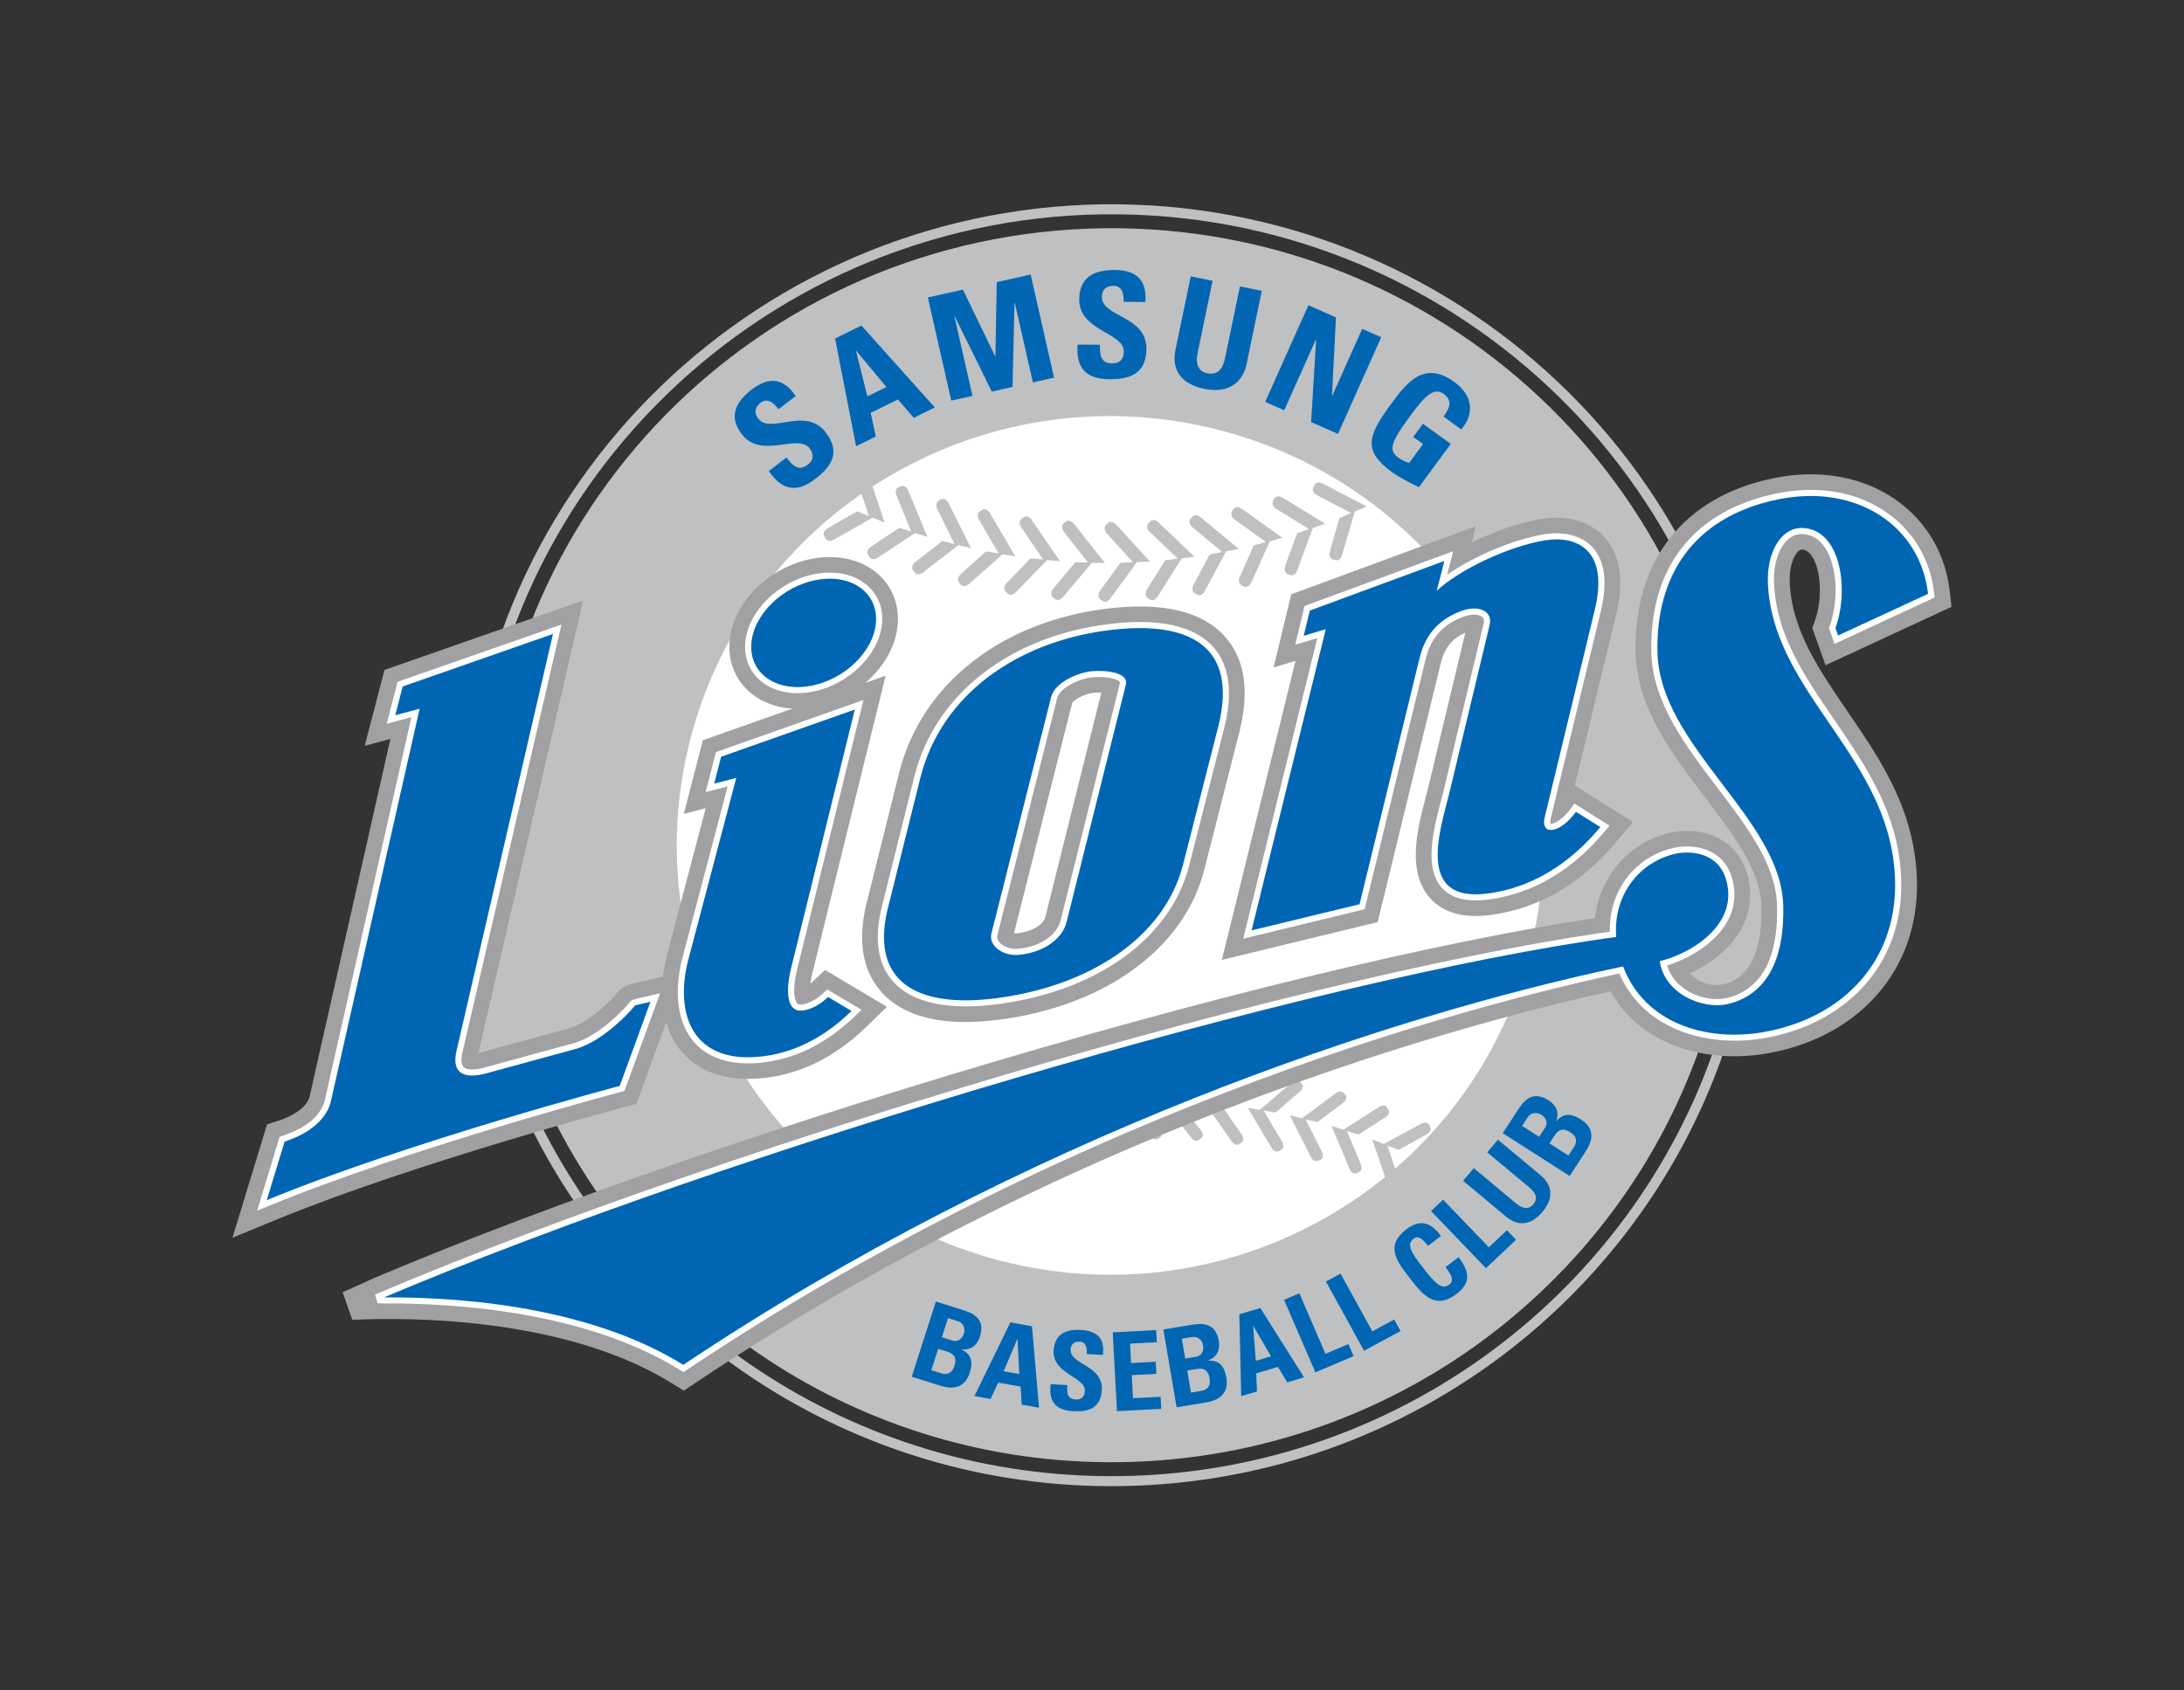 <svg width="155" height="120" viewBox="0 0 155 120" fill="none" xmlns="http://www.w3.org/2000/svg">
<rect x="0" y="0" width="155" height="120" fill="#333333" stroke="none"/>
<g clip-path="url(#clip0_243_1210)">
<path d="M79.481 104.788C60.618 105.033 44.265 93.717 37.294 77.481C37.599 77.359 37.891 77.201 38.17 77.016C44.954 92.948 60.957 104.039 79.467 103.797C99.508 103.528 116.251 90.085 121.42 71.891C121.731 72.007 122.054 72.089 122.382 72.133C117.091 90.73 99.945 104.513 79.481 104.788ZM33.708 60.593C33.386 35.912 53.389 15.553 78.296 15.213C102.749 14.911 122.98 34.007 124.026 58.048C123.7 57.967 123.364 57.922 123.02 57.918C121.909 34.444 102.204 15.909 78.309 16.203C53.904 16.537 34.393 36.397 34.709 60.581C34.722 61.605 34.775 62.62 34.858 63.626C34.522 63.684 34.193 63.78 33.878 63.911C33.78 62.808 33.723 61.701 33.708 60.593ZM128.533 65.041C128.533 61.911 126.951 59.257 124.754 58.3C123.838 33.745 103.222 14.196 78.287 14.504C52.985 14.851 32.667 35.53 32.993 60.603C33.01 61.837 33.078 63.06 33.194 64.269C31.328 65.423 30.04 67.856 30.04 70.681C30.04 74.618 32.538 77.81 35.619 77.81C35.957 77.81 36.286 77.765 36.608 77.691C43.672 94.219 60.303 105.746 79.49 105.496C100.339 105.217 117.798 91.134 123.118 72.16C126.123 72.048 128.533 68.907 128.533 65.041Z" fill="#BEC0C2"/>
<path d="M49.273 51.469C54.032 35.319 71.104 26.045 87.407 30.767C103.703 35.484 113.053 52.406 108.294 68.561C103.532 84.712 86.459 93.98 70.159 89.264C53.865 84.543 44.511 67.626 49.273 51.469Z" fill="white"/>
<path d="M95.246 39.402L96.152 36.313L96.994 35.949L93.88 34.33C93.596 34.178 93.371 34.273 93.294 34.422L93.201 34.617C93.119 34.776 93.212 35.023 93.465 35.154L95.884 36.419L95.058 36.781L94.382 39.141C94.298 39.414 94.41 39.648 94.584 39.706L94.783 39.766C94.941 39.813 95.161 39.711 95.246 39.402Z" fill="#BEC0C2"/>
<path d="M92.064 40.487L93.177 37.476L94.038 37.175L91.046 35.334C90.771 35.164 90.541 35.242 90.453 35.384L90.348 35.566C90.256 35.725 90.329 35.975 90.573 36.124L92.9 37.558L92.055 37.859L91.211 40.162C91.112 40.434 91.206 40.676 91.372 40.743L91.57 40.817C91.726 40.876 91.953 40.788 92.064 40.487Z" fill="#BEC0C2"/>
<path d="M88.809 41.339L90.124 38.419L91.009 38.177L88.147 36.128C87.886 35.941 87.65 35.997 87.554 36.135L87.432 36.315C87.333 36.462 87.389 36.716 87.621 36.883L89.844 38.48L88.981 38.721L87.981 40.957C87.864 41.22 87.943 41.468 88.102 41.549L88.295 41.636C88.448 41.706 88.682 41.634 88.809 41.339Z" fill="#BEC0C2"/>
<path d="M85.503 41.962L87.017 39.139L87.914 38.961L85.199 36.715C84.956 36.504 84.716 36.55 84.608 36.684L84.475 36.848C84.363 36.987 84.404 37.248 84.626 37.428L86.736 39.18L85.854 39.361L84.704 41.521C84.569 41.769 84.629 42.025 84.787 42.11L84.972 42.22C85.118 42.297 85.354 42.247 85.503 41.962Z" fill="#BEC0C2"/>
<path d="M82.162 42.341L83.87 39.635L84.776 39.526L82.216 37.087C81.987 36.861 81.749 36.888 81.632 37.012L81.489 37.168C81.368 37.302 81.392 37.561 81.596 37.758L83.582 39.657L82.692 39.774L81.399 41.841C81.246 42.088 81.288 42.346 81.433 42.444L81.615 42.558C81.754 42.651 81.993 42.613 82.162 42.341Z" fill="#BEC0C2"/>
<path d="M78.806 42.477L80.688 39.903L81.608 39.861L79.221 37.246C79.008 37.007 78.759 37.013 78.64 37.127L78.483 37.273C78.357 37.398 78.361 37.661 78.553 37.868L80.403 39.909L79.51 39.959L78.073 41.931C77.905 42.159 77.931 42.419 78.073 42.529L78.241 42.659C78.374 42.758 78.617 42.742 78.806 42.477Z" fill="#BEC0C2"/>
<path d="M75.443 42.379L77.501 39.945L78.418 39.964L76.219 37.187C76.021 36.931 75.775 36.924 75.647 37.028L75.484 37.164C75.346 37.278 75.332 37.54 75.51 37.762L77.213 39.928L76.315 39.914L74.754 41.778C74.568 41.993 74.575 42.255 74.706 42.376L74.868 42.517C74.99 42.627 75.235 42.626 75.443 42.379Z" fill="#BEC0C2"/>
<path d="M72.095 42.036L74.316 39.757L75.23 39.841L73.224 36.914C73.047 36.647 72.805 36.62 72.671 36.714L72.495 36.838C72.347 36.939 72.315 37.204 72.481 37.437L74.03 39.716L73.139 39.64L71.448 41.384C71.248 41.588 71.238 41.853 71.363 41.985L71.512 42.129C71.632 42.25 71.872 42.269 72.095 42.036Z" fill="#BEC0C2"/>
<path d="M68.777 41.454L71.149 39.344L72.056 39.492L70.258 36.428C70.097 36.148 69.857 36.103 69.715 36.19L69.53 36.296C69.381 36.393 69.334 36.65 69.479 36.895L70.87 39.281L69.982 39.139L68.176 40.763C67.965 40.947 67.936 41.208 68.052 41.343L68.192 41.508C68.3 41.635 68.543 41.67 68.777 41.454Z" fill="#BEC0C2"/>
<path d="M65.509 40.636L68.021 38.699L68.912 38.913L67.327 35.731C67.192 35.435 66.952 35.377 66.804 35.451L66.616 35.547C66.46 35.631 66.394 35.881 66.522 36.139L67.747 38.621L66.87 38.412L64.957 39.9C64.731 40.073 64.688 40.332 64.792 40.475L64.92 40.647C65.019 40.785 65.261 40.836 65.509 40.636Z" fill="#BEC0C2"/>
<path d="M62.305 39.588L64.943 37.835L65.82 38.115L64.457 34.822C64.337 34.524 64.105 34.446 63.952 34.51L63.757 34.591C63.597 34.662 63.508 34.909 63.624 35.176L64.672 37.733L63.819 37.468L61.804 38.815C61.566 38.968 61.499 39.222 61.599 39.378L61.715 39.554C61.804 39.696 62.041 39.766 62.305 39.588Z" fill="#BEC0C2"/>
<path d="M59.176 38.309L61.931 36.748L62.784 37.093L61.651 33.715C61.553 33.404 61.329 33.308 61.167 33.362L60.97 33.431C60.804 33.492 60.7 33.733 60.794 34.002L61.667 36.633L60.828 36.302L58.732 37.503C58.485 37.639 58.405 37.888 58.486 38.044L58.59 38.232C58.671 38.385 58.901 38.468 59.176 38.309ZM60.527 81.293L60.06 84.245L59.305 84.695L62.456 85.772C62.743 85.875 62.945 85.76 62.997 85.61L63.064 85.423C63.119 85.266 63.005 85.055 62.747 84.963L60.298 84.116L61.031 83.674L61.383 81.422C61.424 81.157 61.289 80.955 61.121 80.928L60.923 80.896C60.765 80.874 60.568 80.999 60.527 81.293Z" fill="#BEC0C2"/>
<path d="M63.408 79.881L62.728 82.796L61.948 83.187L65.013 84.484C65.293 84.607 65.502 84.505 65.567 84.361L65.645 84.176C65.713 84.023 65.611 83.801 65.362 83.695L62.977 82.68L63.745 82.292L64.248 80.067C64.313 79.809 64.193 79.598 64.021 79.555L63.829 79.514C63.676 79.479 63.472 79.589 63.408 79.881Z" fill="#BEC0C2"/>
<path d="M66.379 78.672L65.496 81.53L64.692 81.863L67.659 83.373C67.929 83.515 68.143 83.428 68.219 83.29L68.308 83.115C68.387 82.962 68.303 82.735 68.062 82.614L65.755 81.436L66.545 81.103L67.211 78.918C67.29 78.66 67.185 78.442 67.023 78.392L66.831 78.336C66.677 78.29 66.464 78.386 66.379 78.672Z" fill="#BEC0C2"/>
<path d="M69.431 77.675L68.353 80.462L67.522 80.743L70.376 82.454C70.634 82.61 70.855 82.543 70.938 82.411L71.044 82.236C71.131 82.093 71.061 81.862 70.831 81.722L68.616 80.387L69.424 80.108L70.242 77.976C70.34 77.725 70.25 77.5 70.094 77.436L69.903 77.369C69.755 77.313 69.535 77.394 69.431 77.675Z" fill="#BEC0C2"/>
<path d="M72.547 76.888L71.273 79.595L70.428 79.818L73.15 81.72C73.395 81.901 73.622 81.844 73.716 81.713L73.832 81.553C73.931 81.418 73.876 81.178 73.654 81.026L71.537 79.54L72.367 79.318L73.335 77.242C73.447 77.007 73.377 76.772 73.222 76.703L73.038 76.615C72.895 76.552 72.671 76.614 72.547 76.888Z" fill="#BEC0C2"/>
<path d="M75.71 76.321L74.245 78.934L73.387 79.095L75.971 81.186C76.204 81.38 76.43 81.343 76.534 81.217L76.661 81.064C76.769 80.933 76.73 80.696 76.523 80.524L74.517 78.894L75.359 78.732L76.469 76.736C76.599 76.499 76.543 76.262 76.4 76.181L76.22 76.087C76.08 76.01 75.855 76.059 75.71 76.321Z" fill="#BEC0C2"/>
<path d="M78.904 75.979L77.262 78.483L76.387 78.582L78.82 80.847C79.037 81.056 79.273 81.034 79.381 80.921L79.521 80.776C79.633 80.653 79.615 80.407 79.419 80.229L77.534 78.46L78.381 78.355L79.634 76.442C79.781 76.219 79.741 75.978 79.599 75.887L79.431 75.776C79.296 75.693 79.068 75.726 78.904 75.979Z" fill="#BEC0C2"/>
<path d="M82.116 75.856L80.299 78.24L79.421 78.283L81.687 80.708C81.891 80.933 82.124 80.925 82.24 80.82L82.389 80.683C82.512 80.57 82.509 80.326 82.326 80.132L80.574 78.238L81.431 78.192L82.81 76.369C82.973 76.159 82.95 75.915 82.82 75.811L82.656 75.693C82.532 75.597 82.3 75.614 82.116 75.856Z" fill="#BEC0C2"/>
<path d="M85.329 75.959L83.348 78.21L82.469 78.192L84.558 80.772C84.743 81.006 84.976 81.016 85.098 80.921L85.26 80.794C85.394 80.692 85.408 80.444 85.236 80.239L83.622 78.228L84.477 78.243L85.986 76.521C86.164 76.321 86.157 76.073 86.031 75.96L85.879 75.836C85.758 75.732 85.527 75.73 85.329 75.959Z" fill="#BEC0C2"/>
<path d="M88.527 76.283L86.393 78.388L85.521 78.31L87.415 81.03C87.585 81.279 87.816 81.304 87.948 81.214L88.118 81.105C88.255 81.006 88.284 80.767 88.131 80.548L86.661 78.428L87.516 78.503L89.142 76.887C89.331 76.701 89.344 76.459 89.227 76.34L89.082 76.198C88.972 76.085 88.739 76.069 88.527 76.283Z" fill="#BEC0C2"/>
<path d="M91.693 76.833L89.413 78.787L88.55 78.643L90.251 81.488C90.398 81.752 90.631 81.791 90.768 81.712L90.941 81.611C91.086 81.524 91.133 81.288 90.996 81.058L89.68 78.842L90.528 78.977L92.264 77.478C92.469 77.306 92.495 77.063 92.387 76.935L92.255 76.784C92.153 76.663 91.918 76.632 91.693 76.833Z" fill="#BEC0C2"/>
<path d="M94.812 77.598L92.398 79.389L91.546 79.184L93.044 82.144C93.176 82.412 93.404 82.471 93.544 82.402L93.725 82.313C93.874 82.236 93.943 82.004 93.819 81.765L92.664 79.465L93.494 79.654L95.334 78.279C95.553 78.123 95.6 77.883 95.498 77.747L95.377 77.59C95.283 77.464 95.052 77.415 94.812 77.598Z" fill="#BEC0C2"/>
<path d="M97.87 78.58L95.337 80.2L94.502 79.936L95.785 82.989C95.898 83.271 96.116 83.343 96.268 83.283L96.45 83.207C96.607 83.139 96.692 82.913 96.585 82.668L95.597 80.29L96.416 80.541L98.343 79.297C98.569 79.155 98.633 78.918 98.545 78.78L98.435 78.613C98.348 78.477 98.122 78.416 97.87 78.58Z" fill="#BEC0C2"/>
<path d="M100.852 79.774L98.21 81.207L97.395 80.89L98.458 84.024C98.551 84.311 98.763 84.402 98.914 84.353L99.108 84.288C99.267 84.236 99.365 84.012 99.279 83.761L98.462 81.321L99.258 81.629L101.274 80.518C101.509 80.393 101.59 80.163 101.508 80.017L101.413 79.841C101.333 79.704 101.113 79.624 100.852 79.774Z" fill="#BEC0C2"/>
<path d="M57.727 39.648C54.574 40.202 51.96 42.817 51.774 45.602C51.767 45.709 51.764 45.816 51.764 45.923C51.764 47.168 52.257 48.286 53.173 49.101C54.316 50.115 55.989 50.52 57.762 50.208C60.913 49.658 63.53 47.043 63.717 44.254C63.807 42.879 63.312 41.638 62.319 40.755C61.175 39.739 59.502 39.336 57.727 39.648ZM27.285 47.557L25.885 52.943C25.885 52.943 26.956 52.658 27.707 52.457C26.778 56.566 21.992 77.745 21.961 77.888C21.713 78.69 20.652 79.28 19.734 79.568L18.953 79.813L16.5 87.863L19.524 86.617C29.426 82.543 44.234 78.61 44.383 78.571L45.165 78.364L48.598 68.966L44.895 69.831C44.393 69.947 44.079 70.16 43.875 70.401C43.411 70.965 41.914 72.507 40.505 72.965L33.986 74.745L33.954 74.752C33.986 74.614 41.385 42.629 41.385 42.629L27.285 47.557Z" fill="#A1A1A4"/>
<path d="M49.88 52.547L48.532 57.775C48.532 57.775 49.345 57.565 50.084 57.372C49.214 60.667 47.31 67.893 47.31 67.893C47.094 68.766 46.989 69.613 46.989 70.411C46.989 72.172 47.501 73.7 48.491 74.787C49.423 75.81 51.22 76.937 54.498 76.49C57.04 76.147 59.401 74.927 61.519 72.863L62.948 71.471L58.553 68.856L57.697 69.665C57.635 69.725 57.571 69.775 57.511 69.826C57.535 69.638 57.573 69.416 57.635 69.159C57.63 69.172 62.172 50.734 62.172 50.734L62.853 47.965L49.88 52.547Z" fill="#A1A1A4"/>
<path d="M77.599 49.182C77.782 49.161 77.979 49.159 78.164 49.169L74.189 65.096C74.037 65.679 73.139 66.183 72.103 66.256C72.058 66.259 72.013 66.248 71.966 66.236C72.174 65.419 76.077 49.967 76.098 49.884C76.244 49.662 76.987 49.25 77.599 49.182ZM78.563 43.206C71.072 44.12 65.425 48.553 63.833 54.771L61.603 63.718L61.611 63.681C60.821 66.537 61.127 68.793 62.526 70.386C64.14 72.224 66.96 72.896 70.909 72.385C78.438 71.41 84.011 67.347 85.459 61.779C85.46 61.773 87.981 51.88 87.981 51.88C88.689 48.998 88.332 46.75 86.928 45.183C85.314 43.39 82.501 42.723 78.563 43.206ZM109.439 36.835C107.886 37.083 106.078 37.711 104.443 38.513C104.584 37.957 104.737 37.359 104.737 37.359L91.642 42.187L90.388 47.38L91.943 46.914L86.715 68.141L97.773 65.458L102.248 47.099C102.502 46.014 103.047 45.334 103.993 44.923L101.341 55.989C101.345 55.974 101.195 56.554 101.195 56.554C100.605 58.795 99.8 61.866 101.499 63.762C102.437 64.809 103.894 65.209 105.826 64.946C109.246 64.481 112.254 62.714 114.77 59.691L115.889 58.348C115.889 58.348 112.124 55.981 111.768 55.759C112.606 52.292 114.674 43.73 114.674 43.73C114.884 42.88 114.991 42.1 114.991 41.388C114.991 40.028 114.602 38.923 113.831 38.092C112.822 37.007 111.222 36.551 109.439 36.835ZM25.003 93.693L24.316 91.733L26.647 90.684C39.092 85.418 56.255 79.496 73.736 74.436C91.668 69.247 107.599 65.67 117.445 64.625L119.196 64.438L119.097 69.397L117.865 69.634C109.371 71.258 79.327 78.116 49.364 98.163L48.529 98.721L47.674 98.19C41.174 94.159 32.097 93.606 27.265 93.634C26.549 93.623 25.003 93.693 25.003 93.693Z" fill="#A1A1A4"/>
<path d="M125.839 33.952C119.503 35.271 115.945 39.773 116.082 46.312C116.163 50.225 118.615 53.452 120.987 56.574C123.022 59.25 124.944 61.779 125.008 64.322C125.125 69.046 123.024 69.711 122.327 69.867C121.099 70.14 120.191 69.404 119.935 69.094C122.068 68.108 124.21 66.231 124.21 63.537C124.21 63.362 124.201 63.183 124.183 63.001C124.005 61.263 123.157 60.312 122.478 59.817C120.966 58.721 119.174 58.983 118.661 59.089C114.93 59.859 112.559 63.512 113.261 67.405C114.398 73.709 120.342 75.653 125.384 74.787C129.033 74.161 132.082 72.342 133.968 69.662C135.833 67.008 136.464 63.688 135.79 60.064C135.093 56.311 133.068 53.352 131.111 50.488C129.08 47.517 127.158 44.71 127.017 41.34C126.971 40.264 127.286 39.461 127.616 39.142C127.745 39.018 127.828 39.011 127.907 39.016C128.025 39.024 128.302 39.044 128.598 39.489C129.257 40.484 129.348 42.543 128.802 44.08L128.621 44.592L129.559 47.223L138.499 43.079L138.374 41.984C138.082 39.349 136.755 37.066 134.644 35.548C132.257 33.836 129.13 33.269 125.839 33.952Z" fill="#A1A1A4"/>
<path d="M57.921 40.735C55.296 41.195 53.036 43.412 52.886 45.676C52.88 45.757 52.878 45.838 52.878 45.918C52.878 46.847 53.241 47.677 53.916 48.277C54.803 49.065 56.133 49.373 57.568 49.12C60.194 48.661 62.453 46.446 62.606 44.18C62.674 43.153 62.308 42.229 61.575 41.578C60.689 40.789 59.358 40.483 57.921 40.735ZM28.216 48.402L27.441 51.383C27.441 51.383 28.699 51.049 29.197 50.914C28.898 52.242 23.045 78.142 23.035 78.184C22.592 79.684 20.813 80.389 20.069 80.621L19.849 80.691L18.248 85.947L19.098 85.597C29.069 81.494 43.946 77.543 44.094 77.504L44.315 77.444L46.848 70.51L45.522 70.818C44.953 70.951 44.742 71.002 44.675 71.174C44.33 71.574 42.654 73.438 40.836 74.02L34.245 75.819C33.587 75.976 33.105 75.952 32.904 75.749C32.722 75.566 32.703 75.153 32.849 74.583C32.852 74.573 39.846 44.339 39.846 44.339L28.216 48.402ZM50.812 53.388L50.079 56.231C50.079 56.231 51.223 55.935 51.643 55.825C51.305 57.102 48.394 68.148 48.394 68.148C48.197 68.942 48.102 69.705 48.102 70.418C48.102 71.901 48.516 73.165 49.32 74.048C50.069 74.871 51.553 75.775 54.347 75.397C56.644 75.085 58.796 73.967 60.739 72.075L61.141 71.684L58.707 70.236L58.468 70.464C57.948 70.954 57.429 71.236 56.922 71.304C56.686 71.337 56.609 71.254 56.575 71.218C56.364 70.989 56.232 70.248 56.551 68.907L61.28 49.693L50.812 53.388ZM75.027 49.571C75.218 48.81 76.601 48.183 77.472 48.084C78.206 48.002 79.213 48.113 79.456 48.389C79.481 48.415 79.494 48.437 79.479 48.502L75.27 65.361C74.992 66.427 73.722 67.249 72.181 67.358C71.715 67.39 71.207 67.203 70.938 66.903C70.824 66.774 70.769 66.641 70.769 66.5C70.769 66.464 70.774 66.427 70.782 66.387C70.789 66.356 75.027 49.571 75.027 49.571ZM78.701 44.301C71.674 45.16 66.39 49.275 64.913 55.043L62.684 63.983C62 66.452 62.228 68.364 63.365 69.66C64.701 71.18 67.259 71.743 70.766 71.29C77.833 70.374 83.049 66.627 84.379 61.504L86.903 51.608C87.514 49.109 87.244 47.196 86.095 45.92C84.741 44.41 82.251 43.866 78.701 44.301ZM109.618 37.924C107.427 38.276 104.604 39.477 102.707 40.798L103.135 39.13L92.587 43.017L91.922 45.768C91.922 45.768 93.07 45.425 93.488 45.3L88.232 66.636L96.85 64.546L101.167 46.838C101.531 45.27 102.448 44.26 103.969 43.745C104.559 43.547 105.013 43.631 105.202 43.804C105.245 43.842 105.375 43.962 105.292 44.279L102.425 56.244C102.428 56.24 102.273 56.832 102.273 56.832C101.748 58.834 101.029 61.574 102.33 63.028C103.008 63.785 104.132 64.061 105.676 63.851C108.808 63.426 111.58 61.79 113.912 58.988L114.226 58.611L111.731 57.042L111.493 57.377C110.93 58.162 110.297 58.514 110.039 58.479C110.024 58.434 110.018 58.388 110.019 58.341C110.019 58.269 110.029 58.177 110.062 58.075L110.067 58.061L113.589 43.473C113.78 42.707 113.874 42.011 113.874 41.392C113.874 40.314 113.588 39.459 113.013 38.84C112.262 38.035 111.025 37.7 109.618 37.924ZM117.563 65.723C107.78 66.761 91.921 70.324 74.048 75.497C56.609 80.544 39.491 86.451 27.085 91.699L26.619 91.899L26.8 92.519L27.258 92.529C32.212 92.499 41.526 93.075 48.265 97.256L48.507 97.406L48.74 97.248C78.878 77.083 109.106 70.183 117.653 68.55L118 68.483L118.056 65.67L117.563 65.723Z" fill="white"/>
<path d="M126.068 35.034C120.221 36.249 117.07 40.246 117.196 46.289C117.269 49.846 119.612 52.928 121.877 55.908C124.024 58.73 126.05 61.398 126.12 64.296C126.213 68.012 125.03 70.212 122.605 70.834C121.68 71.069 120.498 70.834 119.594 70.228C118.94 69.791 118.508 69.197 118.322 68.534C120.368 67.908 123.095 66.153 123.095 63.514C123.095 63.381 123.089 63.249 123.075 63.113C122.965 62.043 122.542 61.234 121.82 60.708C120.914 60.052 119.712 59.999 118.889 60.17C115.701 60.829 113.752 63.855 114.358 67.209C115.362 72.772 120.678 74.472 125.193 73.7C128.548 73.125 131.338 71.467 133.052 69.03C134.746 66.622 135.314 63.593 134.694 60.264C134.039 56.739 132.082 53.877 130.188 51.106C128.064 48.002 126.056 45.071 125.903 41.386C125.849 40.122 126.209 38.959 126.838 38.351C127.169 38.032 127.555 37.887 127.984 37.915C128.612 37.96 129.131 38.283 129.528 38.882C130.382 40.172 130.522 42.563 129.852 44.447L129.802 44.59L130.2 45.706L137.303 42.413L137.268 42.105C137.009 39.784 135.844 37.775 133.989 36.444C131.861 34.915 129.048 34.414 126.068 35.034Z" fill="white"/>
<path d="M62.17 44.153C62.029 46.233 59.936 48.269 57.493 48.694C55.048 49.124 53.181 47.784 53.321 45.705C53.459 43.621 55.554 41.588 57.998 41.161C60.441 40.731 62.308 42.071 62.17 44.153ZM45.082 71.365L46.164 71.112L43.982 77.087C43.982 77.087 29.046 81.035 18.93 85.197L20.201 81.035C21.582 80.603 23.041 79.71 23.455 78.3L29.781 50.311L28.05 50.775L28.578 48.733L39.244 45.005L32.427 74.477C32.028 76.025 32.713 76.626 34.362 76.235L40.971 74.43C43.151 73.731 45.082 71.365 45.082 71.365ZM58.768 70.775C58.208 71.306 57.61 71.649 56.978 71.733C55.875 71.888 55.73 70.485 56.126 68.808L60.666 50.369L51.177 53.72L50.687 55.629L52.254 55.22L48.816 68.257C47.893 72.008 49.141 75.667 54.286 74.968C56.632 74.649 58.68 73.473 60.433 71.767L58.768 70.775ZM86.48 51.503C87.861 45.866 84.44 44.034 78.753 44.729C72.197 45.533 66.835 49.299 65.335 55.149L63.108 64.087C61.555 69.687 65.029 71.596 70.709 70.862C77.221 70.018 82.597 66.635 83.957 61.397L86.48 51.503ZM72.212 67.79C71.264 67.855 70.168 67.205 70.353 66.299L74.605 49.467C74.852 48.471 76.443 47.765 77.424 47.655C78.279 47.558 80.124 47.672 79.902 48.601L75.694 65.466C75.341 66.818 73.817 67.677 72.212 67.79ZM92.958 43.343L92.523 45.135L94.092 44.667L88.826 66.047L96.489 64.189L100.742 46.737C101.184 44.851 102.342 43.839 103.828 43.334C104.983 42.945 105.967 43.406 105.715 44.386L102.849 56.343C102.196 58.944 100.451 64.125 105.616 63.423C109.472 62.9 112.035 60.563 113.575 58.712L111.848 57.628C111.217 58.509 110.392 59.045 109.877 58.887C109.571 58.791 109.522 58.341 109.647 57.946L113.164 43.371C114.266 38.948 111.812 38.011 109.687 38.352C107.051 38.773 103.593 40.43 101.968 41.936L102.51 39.821L92.958 43.343Z" fill="#0066B3"/>
<path d="M125.468 41.402C125.379 39.269 126.373 37.372 128.015 37.484C130.628 37.665 131.259 41.79 130.266 44.59L130.45 45.112L136.835 42.155C136.299 37.374 131.798 34.286 126.156 35.457C120.08 36.719 117.522 40.969 117.631 46.279C117.772 52.977 126.403 58.084 126.557 64.284C126.672 68.912 124.808 70.715 122.714 71.253C120.836 71.733 118.101 70.517 117.798 68.229C119.976 67.706 122.919 65.863 122.64 63.157C122.366 60.478 120.012 60.379 118.979 60.592C116.357 61.133 114.467 63.557 114.706 66.507C92.896 69.51 51.609 81.792 27.256 92.098C34.093 92.056 42.46 93.143 48.496 96.889C72.697 80.698 98.531 72.107 115.192 68.606C116.7 72.591 120.997 73.979 125.12 73.274C131.308 72.214 135.571 67.372 134.265 60.344C132.909 53.038 125.771 48.592 125.468 41.402ZM57.846 34.01C56.295 35.199 55.299 34.516 54.564 33.437L55.817 32.477C56.26 33.045 56.656 33.504 57.346 32.976C57.768 32.652 57.764 32.221 57.45 31.818C56.617 30.749 54.042 32.614 52.665 30.846C51.94 29.916 51.811 28.832 53.338 27.663C54.558 26.729 55.587 26.808 56.472 28.114L55.252 29.048C54.906 28.604 54.479 28.208 53.972 28.596C53.566 28.907 53.499 29.314 53.818 29.725C54.697 30.852 57.143 28.823 58.598 30.69C59.797 32.229 58.801 33.28 57.846 34.01ZM60.77 24.904L60.751 24.912L61.558 28.137L62.91 27.471L60.77 24.904ZM60.756 31.676L59.266 24.03L61.136 23.11L66.344 28.925L64.85 29.66L63.729 28.356L61.794 29.308L62.156 30.987L60.756 31.676ZM67.513 28.439L65.85 21.116L68.337 20.562L70.624 25.284L70.643 25.279L70.742 20.026L73.146 19.489L74.808 26.812L73.304 27.147L72.022 21.498L72.001 21.503L71.861 27.469L70.388 27.797L67.755 22.45L67.735 22.454L69.017 28.103L67.513 28.439ZM78.708 26.919C76.746 26.907 76.387 25.761 76.478 24.462L78.062 24.472C78.058 25.189 78.086 25.792 78.955 25.798C79.49 25.801 79.754 25.46 79.758 24.95C79.766 23.599 76.579 23.495 76.593 21.261C76.6 20.086 77.173 19.154 79.102 19.166C80.643 19.176 81.404 19.867 81.29 21.436L79.749 21.425C79.753 20.865 79.661 20.292 79.022 20.289C78.507 20.285 78.202 20.564 78.199 21.084C78.189 22.508 81.379 22.403 81.364 24.763C81.352 26.707 79.913 26.927 78.708 26.919ZM89.551 20.645L88.469 25.858C88.24 26.957 87.372 27.99 85.483 27.605C83.777 27.256 83.138 26.213 83.425 24.828L84.508 19.616L86.058 19.932L84.998 25.043C84.808 25.949 85.125 26.385 85.69 26.501C86.368 26.639 86.769 26.254 86.939 25.439L88 20.328L89.551 20.645ZM89.792 28.531L92.859 21.669L94.815 22.528L94.532 28.088L94.551 28.097L96.675 23.346L98.027 23.94L94.959 30.801L93.051 29.963L93.407 24.115L93.387 24.107L91.144 29.125L89.792 28.531ZM102.442 29.567C102.864 29.01 103.135 28.447 102.457 27.957C101.659 27.382 100.876 28.45 100.011 29.626C98.617 31.525 98.556 31.997 99.287 32.523C99.498 32.676 99.764 32.79 100.008 32.864L100.996 31.519L100.3 31.018L100.985 30.084L102.961 31.51L100.703 34.586C100.305 34.402 99.334 33.907 98.825 33.54C96.671 31.986 97.072 30.926 98.764 28.624C99.887 27.093 101.105 25.594 103.199 27.105C104.454 28.01 104.722 29.271 103.713 30.485L102.442 29.567ZM66.845 94.928L67.599 95.166C67.845 95.244 68.24 95.189 68.406 94.671C68.532 94.28 68.356 93.906 67.976 93.787L67.282 93.568L66.845 94.928ZM66.096 97.265L66.722 97.463C66.961 97.538 67.501 97.7 67.74 96.953C67.892 96.48 67.805 96.135 67.239 95.956L66.582 95.749L66.096 97.265ZM64.706 97.731L66.419 92.392L68.418 93.022C69.275 93.292 69.906 93.76 69.541 94.899C69.344 95.513 68.896 95.859 68.246 95.785L68.241 95.8C69.004 96.163 69.049 96.739 68.814 97.471C68.38 98.824 67.175 98.509 66.698 98.358L64.706 97.731ZM72.214 95.058L72.199 95.055L71.23 97.341L72.339 97.541L72.214 95.058ZM69.156 99.104L71.708 93.871L73.24 94.147L73.738 99.931L72.514 99.71L72.43 98.433L70.844 98.147L70.304 99.311L69.156 99.104ZM76.135 100.174C74.674 100.091 74.45 99.223 74.569 98.258L75.749 98.326C75.718 98.86 75.715 99.311 76.363 99.348C76.762 99.371 76.972 99.126 76.995 98.747C77.053 97.74 74.681 97.542 74.778 95.876C74.829 95.001 75.291 94.328 76.729 94.41C77.878 94.476 78.419 95.02 78.272 96.185L77.124 96.119C77.148 95.701 77.103 95.272 76.626 95.244C76.243 95.222 76.004 95.418 75.982 95.805C75.92 96.867 78.301 96.91 78.198 98.668C78.114 100.117 77.034 100.226 76.135 100.174ZM79.272 100.177L78.973 94.583L82.053 94.422L82.099 95.282L80.2 95.382L80.273 96.761L82.024 96.669L82.07 97.529L80.319 97.621L80.406 99.256L82.368 99.153L82.414 100.013L79.272 100.177ZM84.525 98.861L85.174 98.752C85.421 98.711 85.975 98.611 85.844 97.838C85.76 97.348 85.525 97.081 84.938 97.179L84.259 97.293L84.525 98.861ZM84.114 96.443L84.894 96.313C85.149 96.27 85.475 96.042 85.384 95.507C85.315 95.102 84.987 94.85 84.593 94.915L83.875 95.035L84.114 96.443ZM83.504 99.904L82.565 94.38L84.634 94.035C85.522 93.887 86.298 94.017 86.498 95.196C86.606 95.83 86.367 96.343 85.755 96.57L85.758 96.586C86.603 96.563 86.909 97.054 87.038 97.812C87.276 99.213 86.059 99.479 85.565 99.561L83.504 99.904ZM88.952 94.128L88.937 94.132L89.126 96.604L90.205 96.281L88.952 94.128ZM88.091 99.111L87.955 93.3L89.447 92.853L92.549 97.776L91.358 98.133L90.696 97.035L89.153 97.497L89.208 98.777L88.091 99.111ZM93.354 97.422L91.13 92.272L92.216 91.811L94.071 96.105L95.698 95.415L96.067 96.271L93.354 97.422ZM96.809 95.889L94.102 90.972L95.14 90.411L97.397 94.511L98.95 93.671L99.4 94.488L96.809 95.889ZM100.054 90.733C99.141 89.559 98.272 88.441 99.816 87.261C100.771 86.532 101.561 86.761 102.264 87.742L101.347 88.443C100.888 87.853 100.611 87.712 100.332 87.925C99.805 88.328 100.119 88.871 101.002 90.008C101.886 91.146 102.337 91.585 102.864 91.183C103.298 90.851 102.849 90.312 102.589 89.953L103.513 89.247C104.435 90.433 104.254 91.179 103.38 91.847C101.836 93.026 100.957 91.895 100.054 90.733ZM105.459 90.026L101.561 85.97L102.417 85.162L105.667 88.544L106.948 87.334L107.596 88.008L105.459 90.026ZM106.311 80.906L109.377 83.463C110.024 84.003 110.4 84.935 109.472 86.027C108.636 87.013 107.718 87.058 106.903 86.379L103.837 83.822L104.598 82.925L107.604 85.433C108.138 85.877 108.538 85.826 108.816 85.499C109.148 85.108 109.036 84.71 108.557 84.31L105.55 81.802L106.311 80.906Z" fill="#0066B3"/>
<path d="M111.312 82.031L111.669 81.483C111.804 81.275 112.104 80.801 111.44 80.376C111.019 80.106 110.661 80.099 110.338 80.594L109.964 81.167L111.312 82.031ZM109.234 80.7L109.663 80.042C109.803 79.827 109.854 79.435 109.394 79.14C109.045 78.917 108.636 78.987 108.419 79.32L108.024 79.925L109.234 80.7ZM111.401 83.482L106.653 80.442L107.791 78.696C108.28 77.947 108.9 77.466 109.913 78.115C110.458 78.464 110.679 78.984 110.436 79.585L110.449 79.594C111.002 78.96 111.574 79.068 112.226 79.484C113.429 80.254 112.806 81.325 112.534 81.742L111.401 83.482Z" fill="#0066B3"/>
</g>
<defs>
<clipPath id="clip0_243_1210">
<rect width="122" height="91" fill="white" transform="translate(16.5 14.5)"/>
</clipPath>
</defs>
</svg>
